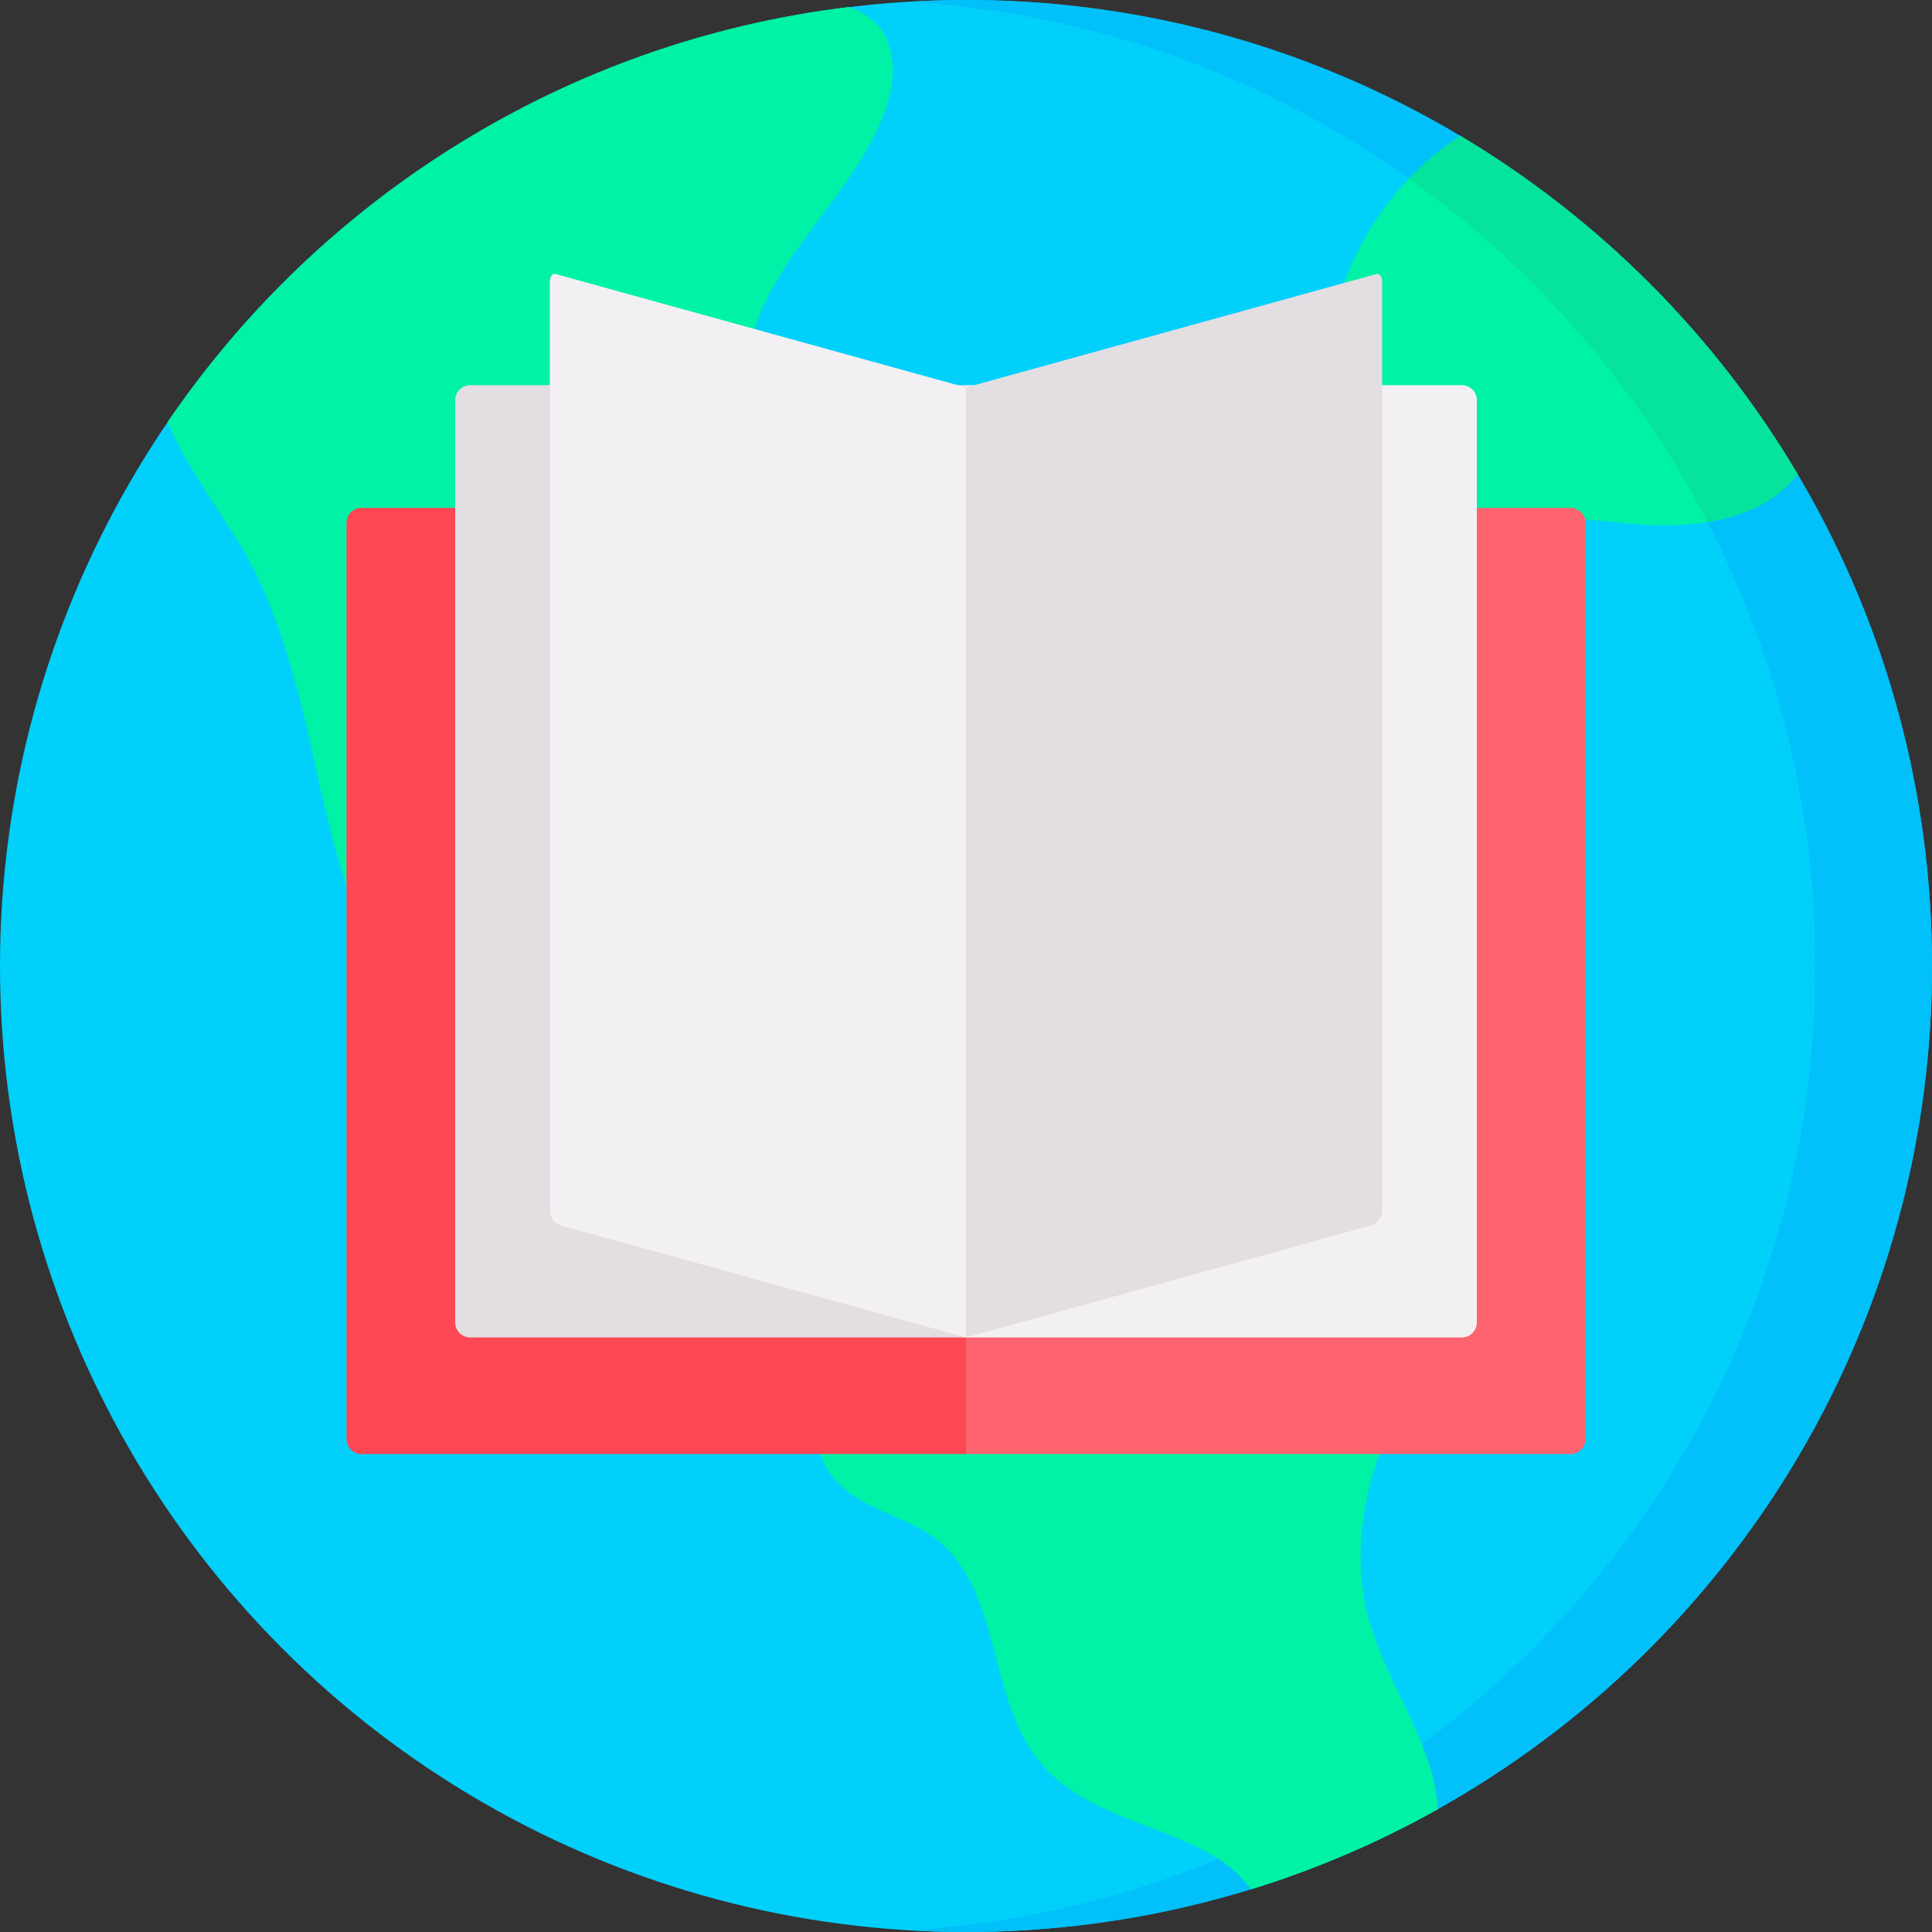 <svg id="Layer_1" enable-background="new 0 0 512 512" height="512" viewBox="0 0 512 512" width="512" xmlns="http://www.w3.org/2000/svg"><rect x="0" y="0" width="512" height="512" fill="#333333" stroke="none"/><path d="m329.423 493.479c16.832-5.202 32.89-12.138 47.988-20.609-.287-3.921-1.115-7.996-2.518-12.127-.511-1.536-1.076-3.052-1.674-4.556-16.065 11.832-33.602 21.778-52.29 29.509.548.346 1.091.7 1.624 1.068 2.773 1.922 4.86 4.33 6.87 6.715z" fill="#05e39c"/><g><circle cx="256" cy="256" fill="#01d0fb" r="256"/><path d="m256 0c-5.19 0-10.339.173-15.453.478 134.188 7.991 240.548 119.327 240.548 255.522s-106.36 247.531-240.547 255.522c5.113.305 10.262.478 15.452.478 141.385 0 256-114.615 256-256s-114.615-256-256-256z" fill="#01c0fa"/><g fill="#00f2a6"><path d="m216.565 142.039c3.641 10.889-.683 23.029-7.544 32.222-6.872 9.205-16.077 16.339-24.041 24.599s-14.973 18.398-15.61 29.867c-.58 10.388 4.119 20.218 7.339 30.117 9.739 27.694-6.508 45.477-34.918 37.001-38.855-13.653-50.961-58.311-58.607-94.823-4.323-18.99-9-38.218-18.614-55.148-7.907-12.846-15.508-22.938-20.15-34.031 40.606-59.484 105.619-100.956 180.621-109.99h.011c3.914 1.411 7.407 3.868 9.466 7.441 9.353 19.513-15.349 44.328-25.52 60.041-9.193 13.688-15.895 31.391-9.114 46.41 4.279 9.501 13.381 16.407 16.681 26.294z"/><path d="m371.94 370.108c-8.761 17.465-14.29 37.57-9.83 56.605 3.311 14.109 11.799 26.453 16.373 40.209 1.445 4.255 2.298 8.454 2.594 12.493-15.553 8.727-32.097 15.872-49.436 21.231-2.071-2.458-4.221-4.938-7.077-6.918-15.178-10.479-36.124-11.753-48.583-26.363-14.495-16.976-10.286-46.149-28.069-59.654-8.067-6.121-19.331-7.634-26.135-15.144-6.724-7.407-7.134-18.421-7.179-28.433-.057-13.619-.102-27.364 2.765-40.676 6.747-30.72 23.734-42.735 52.668-51.212 24.86-8.112 49.721-16.213 74.593-24.314 17.283-5.894 38.184-11.651 54.568-.705 11.025 7.521 16.134 21.698 15.553 35.032-2.494 33.532-28.834 58.722-42.805 87.849z"/><path d="m371.94 370.108c-8.761 17.465-14.29 37.57-9.83 56.605 3.311 14.109 11.799 26.453 16.373 40.209 1.445 4.255 2.298 8.454 2.594 12.493-15.553 8.727-32.097 15.872-49.436 21.231-2.071-2.458-4.221-4.938-7.077-6.918-15.178-10.479-36.124-11.753-48.583-26.363-14.495-16.976-10.286-46.149-28.069-59.654-8.067-6.121-19.331-7.634-26.135-15.144-6.724-7.407-7.134-18.421-7.179-28.433-.057-13.619-.102-27.364 2.765-40.676 6.747-30.72 23.734-42.735 52.668-51.212 24.86-8.112 49.721-16.213 74.593-24.314 17.283-5.894 38.184-11.651 54.568-.705 11.025 7.521 16.134 21.698 15.553 35.032-2.494 33.532-28.834 58.722-42.805 87.849z"/><path d="m476.376 125.655c-8.874 11.651-26.283 15.485-48.526 12.675-16.282-1.479-34.748-2.514-46.729 8.613-2.89 2.685-5.45 6.11-9.261 7.157-9.057 2.082-14.655-7.452-16.555-15.053-6.531-21.697-6.667-45.659 1.877-66.651 5.996-14.757 16.452-27.716 29.787-36.398 36.773 21.936 67.573 52.827 89.407 89.657z"/></g><path d="m373.375 47.328c33.072 23.539 60.316 54.73 79.127 91.007 10.415-1.673 18.639-5.806 23.874-12.679-21.834-36.83-52.634-67.721-89.407-89.657-4.956 3.226-9.514 7.046-13.594 11.329z" fill="#05e39c"/><g><path d="m256 385.343h-160.184c-2.209 0-4-1.791-4-4v-242.75c0-2.209 1.791-4 4-4h160.184z" fill="#fd4755"/><path d="m416.184 385.343h-160.184v-250.75h160.184c2.209 0 4 1.791 4 4v242.75c0 2.209-1.791 4-4 4z" fill="#fe646f"/><path d="m256 354.438h-131.377c-2.209 0-4-1.791-4-4v-244.367c0-2.209 1.791-4 4-4h131.377z" fill="#e2dee2"/><path d="m387.377 354.438h-131.377v-252.367h131.377c2.209 0 4 1.791 4 4v244.367c0 2.209-1.791 4-4 4z" fill="#f3f0f3"/><path d="m256 354.438-107.261-29.651c-1.786-.494-3.023-2.119-3.023-3.972v-246.188c0-1.273.687-2.241 1.442-2.032l108.842 30.087z" fill="#f3f0f3"/><path d="m256 354.438 107.261-29.651c1.786-.494 3.023-2.119 3.023-3.972v-246.188c0-1.273-.687-2.241-1.442-2.032l-108.842 30.087z" fill="#e2dee2"/></g></g></svg>